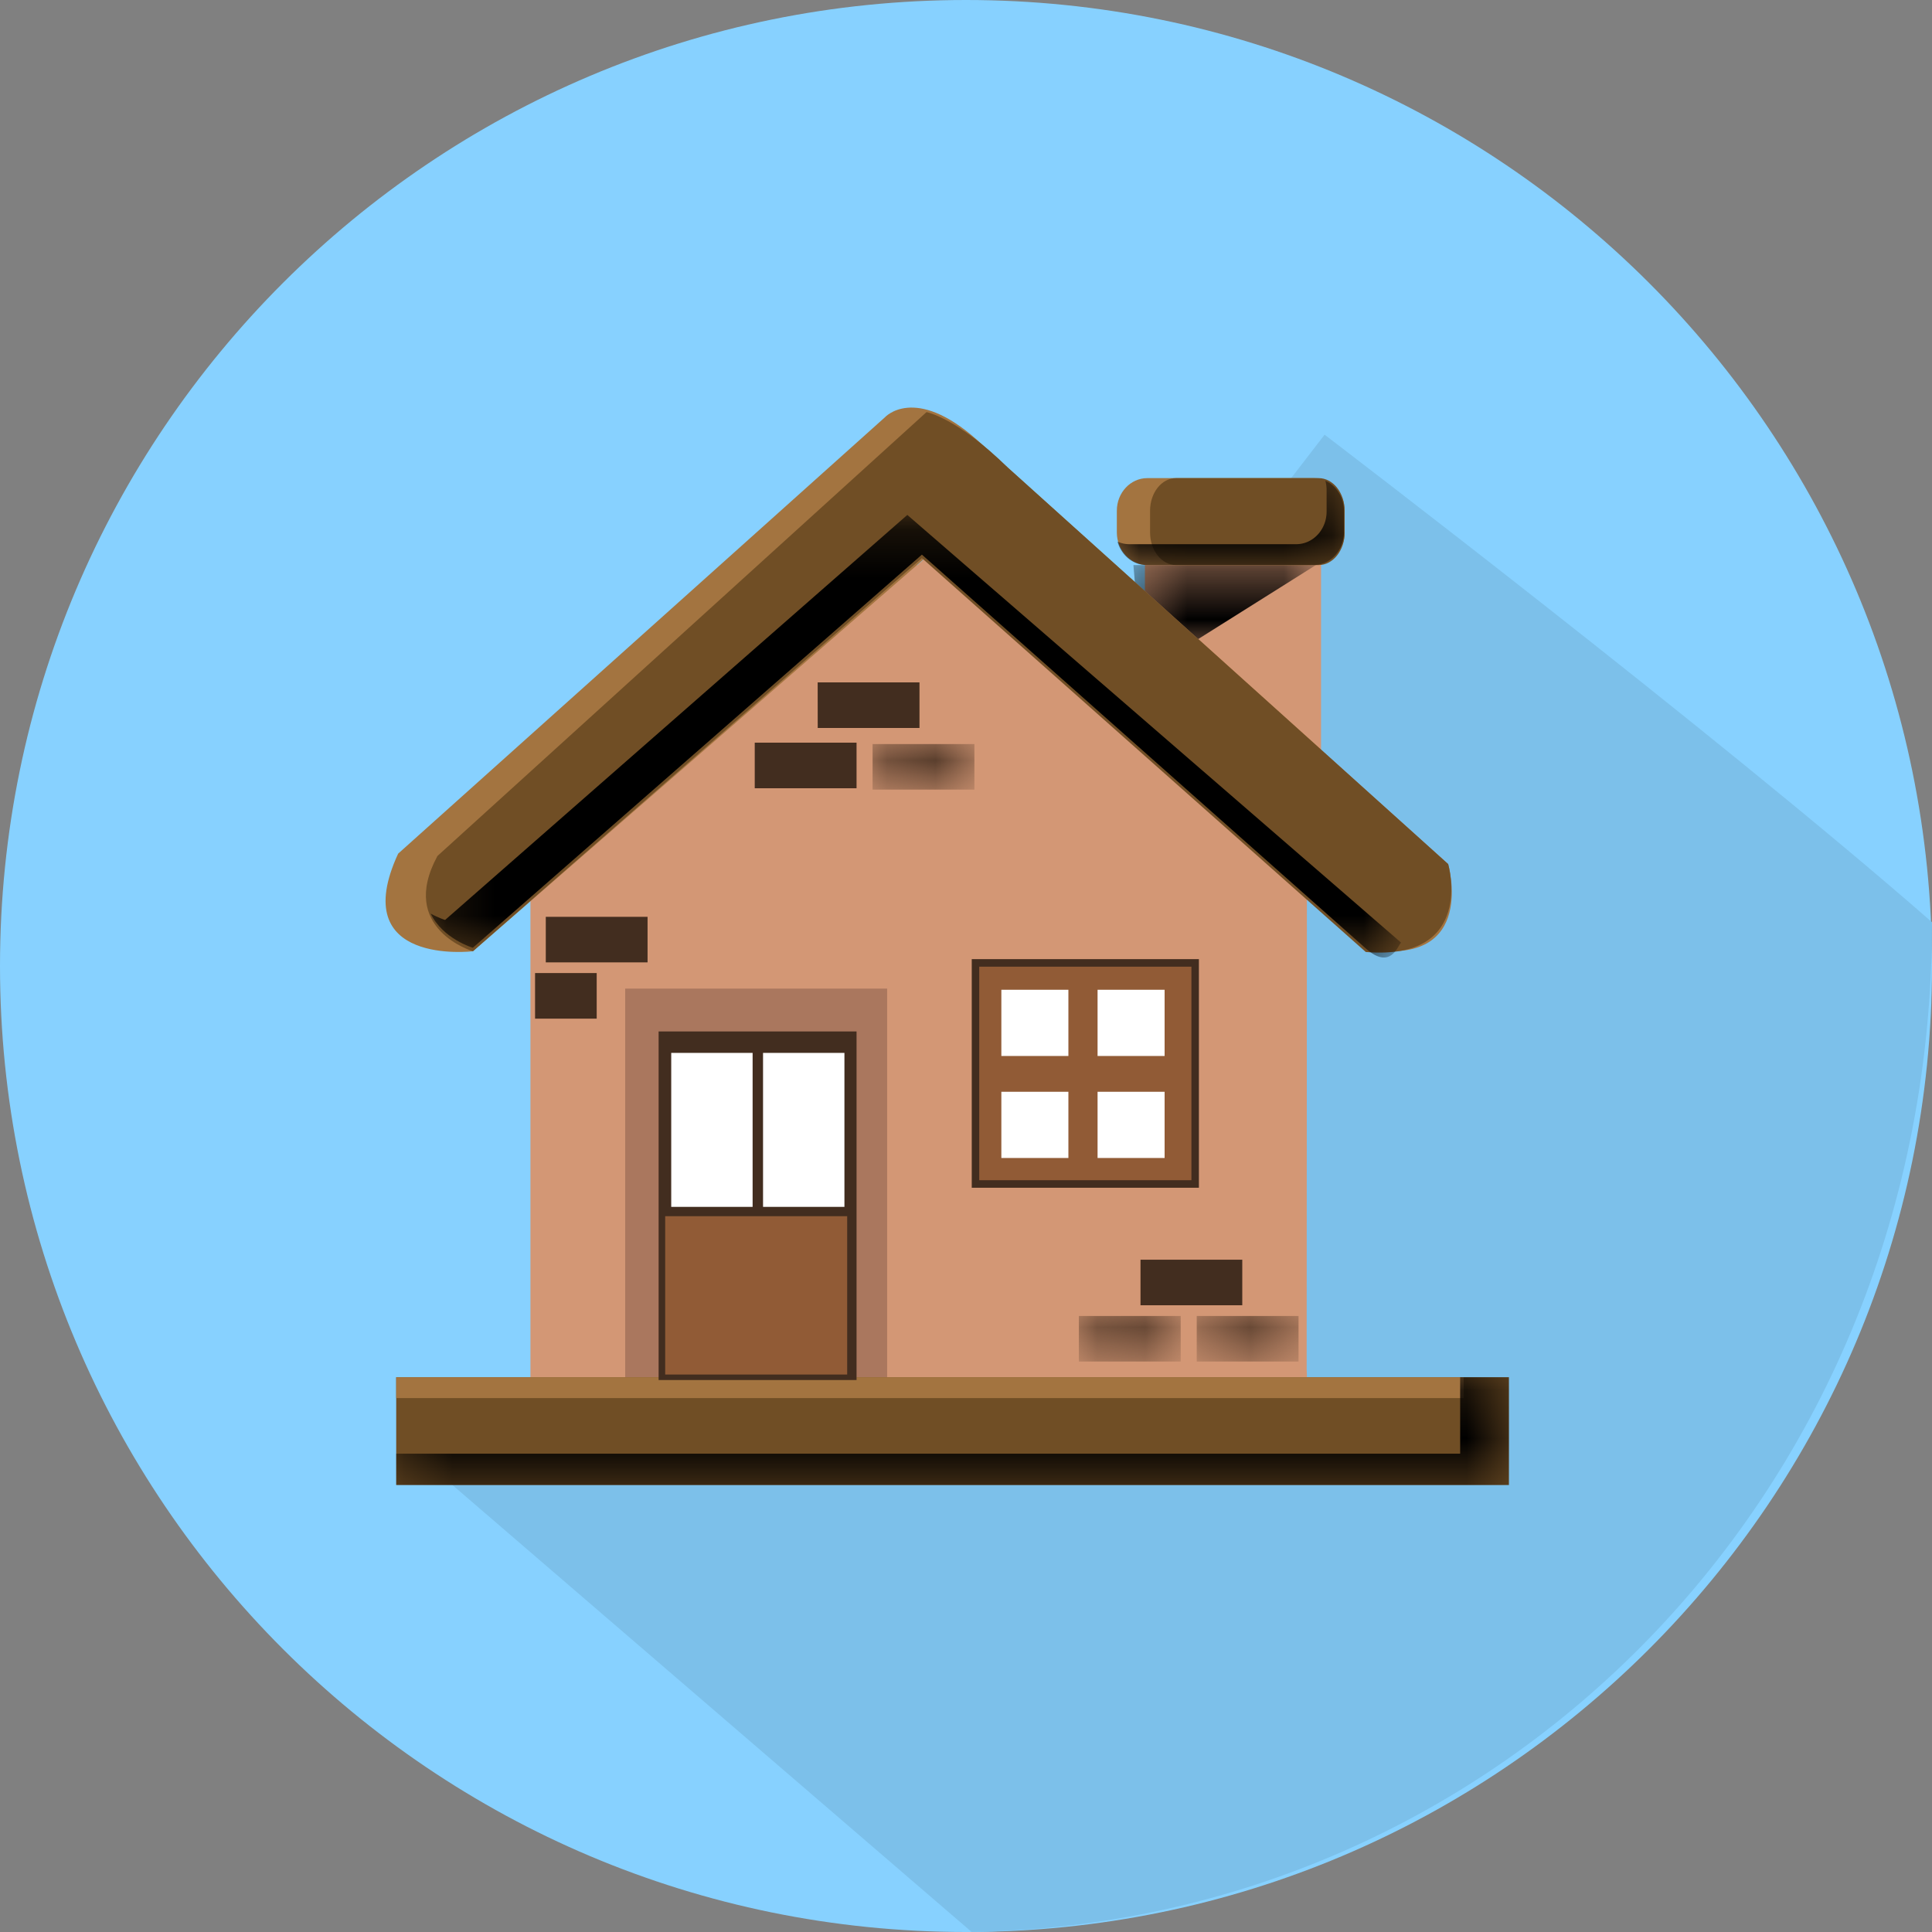 <svg xmlns="http://www.w3.org/2000/svg" xmlns:xlink="http://www.w3.org/1999/xlink" width="40" height="40" viewBox="0 0 40 40">
    <rect x="0" y="0" width="40" height="40" fill="#808080" stroke="none"/>
    <defs>
        <path id="a" d="M.389.374h3.78v1.74H.388z"/>
        <path id="c" d="M.19.207h20.089V9.37H.189z"/>
        <path id="e" d="M.345.233H23.38v2.231H.345z"/>
        <path id="g" d="M.06.366h4.69v1.747H.06z"/>
        <path id="i" d="M.208.167h2.107v.943H.208z"/>
        <path id="k" d="M.397.27h2.108v.942H.397z"/>
        <path id="m" d="M.13.27h2.108v.942H.13z"/>
    </defs>
    <g fill="none" fill-rule="evenodd">
        <path fill="#87D1FF" d="M40 20c0 11.046-8.954 20-20 20C8.955 40 0 31.046 0 20S8.955 0 20 0c11.046 0 20 8.954 20 20"/>
        <path fill="#7CC0EA" d="M27.424 9l-15.07 19.58-4.15 1.165L20.118 40C31.054 39.82 40 30.89 40 19.093 35.485 15.143 27.424 9 27.424 9z"/>
        <path fill="#D39775" d="M23.704 15.736h3.647v-4.043h-3.647z"/>
        <g transform="translate(23.076 11.325)">
            <mask id="b" fill="#fff">
                <use xlink:href="#a"/>
            </mask>
            <path fill="#000" d="M4.168.374l-2.767 1.74-.93-.781L.39.374z" mask="url(#b)"/>
        </g>
        <path fill="#A37440" d="M27.84 11.024c0 .372-.283.675-.63.675h-3.457c-.348 0-.63-.303-.63-.675v-.45c0-.373.282-.675.63-.675h3.458c.346 0 .628.302.628.675v.45z"/>
        <path fill="#704E25" d="M27.84 11.024c0 .372-.242.675-.538.675h-2.954c-.297 0-.537-.303-.537-.675v-.45c0-.373.24-.675.537-.675h2.954c.296 0 .537.302.537.675v.45z"/>
        <path fill="#D39775" d="M27.058 18.572l-7.9-7.017-.176.154v-.105l-8 6.94V28.796s.005.153.173.294c.205.216.517.234.517.234h14.785s.667-.073.596-.96l.005-9.792z"/>
        <path fill="#AA775E" d="M12.944 29.324h5.423v-8.856h-5.423z"/>
        <path fill="#422D1F" d="M20.119 24.591h4.703v-4.733h-4.703z"/>
        <path fill="#915B36" d="M20.274 24.435h4.393v-4.421h-4.393z"/>
        <path fill="#A37440" d="M8.243 17.674L18.321 8.64s.612-.684 1.908.468l9.754 8.782s.612 2.123-1.656 1.764l-9.176-8.099-9.36 8.14s-2.628.318-1.548-2.021"/>
        <path fill="#704E25" d="M9.79 19.694s-1.554-.46-.733-1.972l10.126-9.19s.632.116 1.684 1.15l9.116 8.208s.574 2.007-1.706 1.82l-9.19-8.155-9.296 8.14z"/>
        <g transform="translate(8.728 10.455)">
            <mask id="d" fill="#fff">
                <use xlink:href="#c"/>
            </mask>
            <path fill="#000" d="M20.279 9.06L10.057.206.487 8.592s-.132-.04-.298-.132c.249.522.873.708.873.708l9.297-8.14 9.19 8.154c.514.454.658-.05.73-.122" mask="url(#d)"/>
        </g>
        <path fill="#FFF" d="M22.724 21.863h1.388v-1.371h-1.388zM22.724 23.975h1.388v-1.371h-1.388zM20.732 21.863h1.388v-1.371h-1.388zM20.732 23.975h1.388v-1.371h-1.388z"/>
        <path fill="#704E25" d="M8.203 30.745H31.24v-2.231H8.203z"/>
        <path fill="#A37440" d="M8.203 28.946h22.1v-.432h-22.1z"/>
        <g transform="translate(7.859 28.281)">
            <mask id="f" fill="#fff">
                <use xlink:href="#e"/>
            </mask>
            <path fill="#000" d="M23.38 2.464H.345v-.648h22.027V.233h1.008z" mask="url(#f)"/>
        </g>
        <g transform="translate(23.076 9.585)">
            <mask id="h" fill="#fff">
                <use xlink:href="#g"/>
            </mask>
            <path fill="#000" d="M4.364.366c.016.06.026.125.026.19v.45c0 .373-.281.676-.629.676H.304a.59.59 0 0 1-.243-.053c.076.28.317.485.603.485H4.12c.347 0 .629-.302.629-.675v-.45c0-.28-.16-.52-.386-.623" mask="url(#h)"/>
        </g>
        <path fill="#422D1F" d="M13.636 28.572h4.098v-7.217h-4.098z"/>
        <path fill="#915B36" d="M13.772 28.458h3.768V25.18h-3.768z"/>
        <path fill="#FFF" d="M13.897 24.987h1.685v-3.188h-1.685zM15.798 24.987h1.685v-3.188h-1.685z"/>
        <path fill="#422D1F" d="M16.93 15.072h2.107v-.944h-2.108z"/>
        <g transform="translate(17.859 15.238)">
            <mask id="j" fill="#fff">
                <use xlink:href="#i"/>
            </mask>
            <path fill="#422D1F" d="M.207 1.11h2.108V.167H.207z" mask="url(#j)"/>
        </g>
        <path fill="#422D1F" d="M15.626 16.32h2.108v-.944h-2.108z"/>
        <g transform="translate(24.38 26.977)">
            <mask id="l" fill="#fff">
                <use xlink:href="#k"/>
            </mask>
            <path fill="#422D1F" d="M.397 1.212h2.108V.269H.397z" mask="url(#l)"/>
        </g>
        <path fill="#422D1F" d="M23.613 27.024h2.107v-.943h-2.107z"/>
        <g transform="translate(22.207 26.977)">
            <mask id="n" fill="#fff">
                <use xlink:href="#m"/>
            </mask>
            <path fill="#422D1F" d="M.13 1.212h2.108V.269H.13z" mask="url(#n)"/>
        </g>
        <path fill="#422D1F" d="M11.3 19.925h2.107v-.943H11.3zM11.078 21.09h1.276v-.944h-1.276z"/>
    </g>
</svg>

